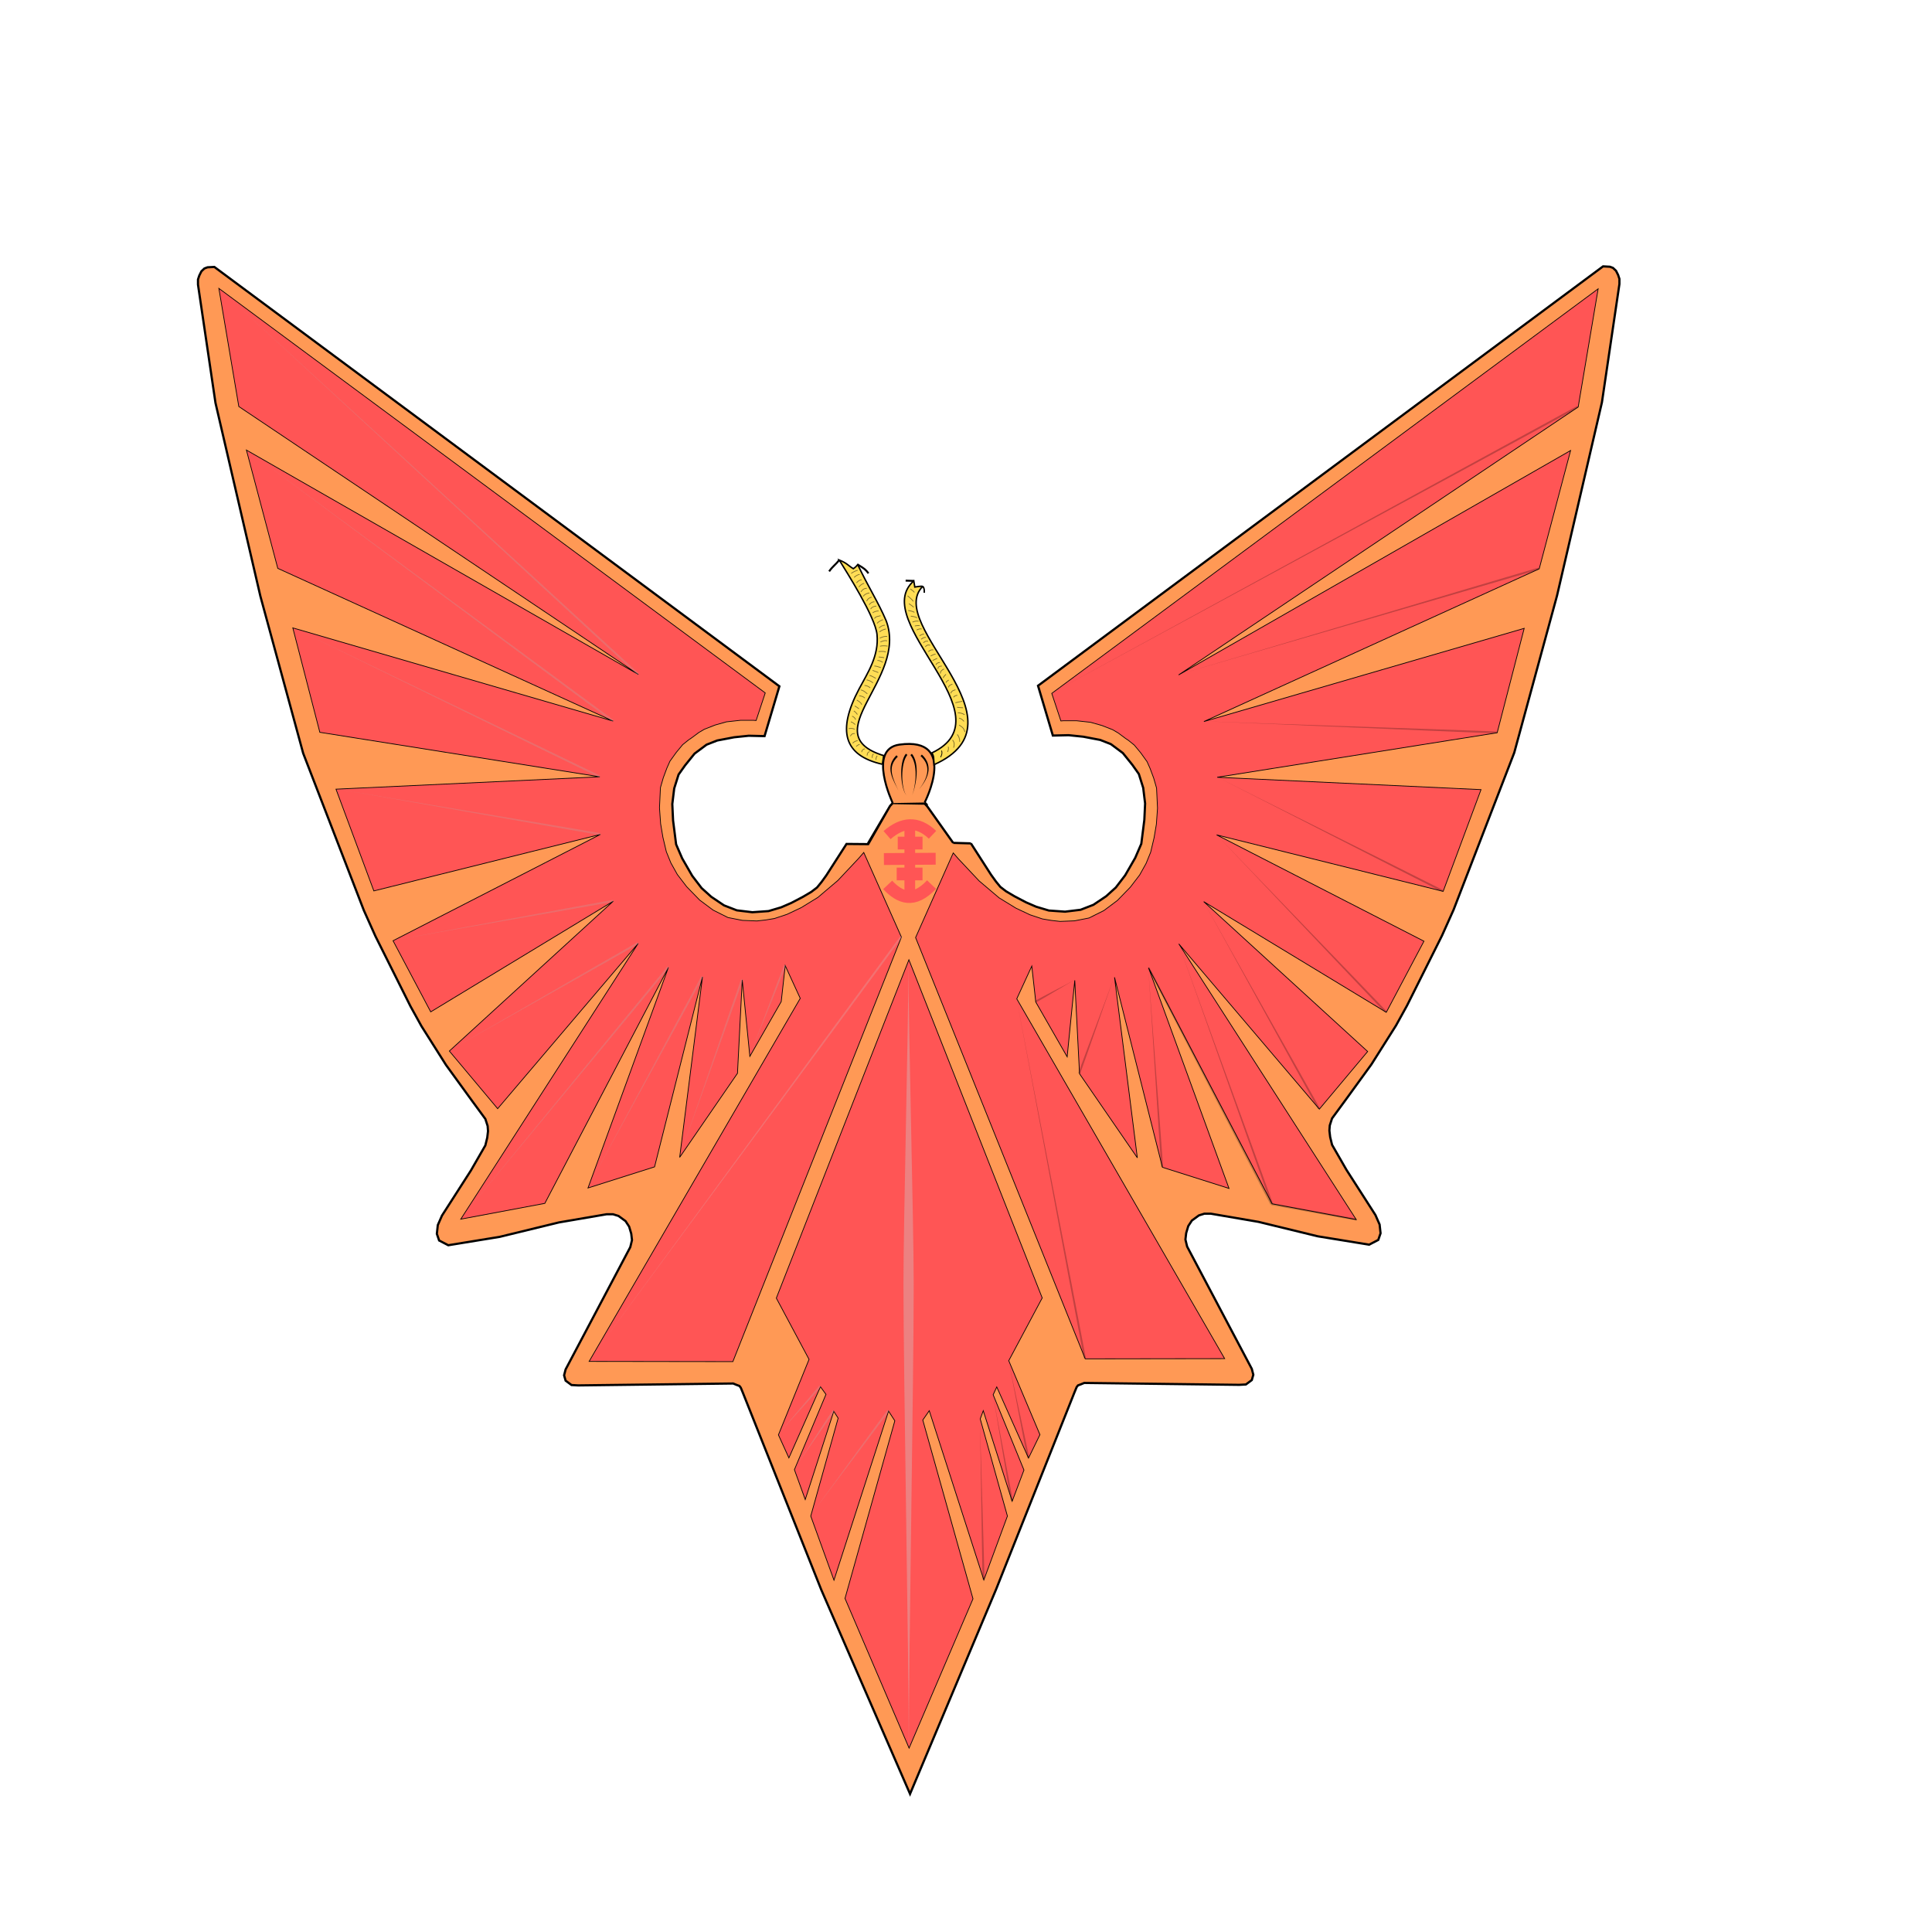 <?xml version="1.0" encoding="UTF-8" standalone="no"?>
<svg
   xmlns:dc="http://purl.org/dc/elements/1.1/"
   xmlns:cc="http://creativecommons.org/ns#"
   xmlns:rdf="http://www.w3.org/1999/02/22-rdf-syntax-ns#"
   xmlns:svg="http://www.w3.org/2000/svg"
   xmlns="http://www.w3.org/2000/svg"
   xmlns:xlink="http://www.w3.org/1999/xlink"
   xmlns:sodipodi="http://sodipodi.sourceforge.net/DTD/sodipodi-0.dtd"
   xmlns:inkscape="http://www.inkscape.org/namespaces/inkscape"
   cursor="default"
   viewBox="0 0 256 256"
   version="1.1"
   id="svg6319"
   sodipodi:docname="angel_amulet.svg"
   inkscape:version="0.92.4 (5da689c313, 2019-01-14)">
  <sodipodi:namedview
     pagecolor="#ffffff"
     bordercolor="#666666"
     borderopacity="1"
     objecttolerance="10"
     gridtolerance="10"
     guidetolerance="10"
     inkscape:pageopacity="0"
     inkscape:pageshadow="2"
     inkscape:window-width="1140"
     inkscape:window-height="624"
     id="namedview6321"
     showgrid="false"
     inkscape:zoom="2.6074563"
     inkscape:cx="92.522166"
     inkscape:cy="135.88002"
     inkscape:window-x="0"
     inkscape:window-y="0"
     inkscape:window-maximized="0"
     inkscape:current-layer="svg6319" />
  <defs
     id="defs6193">
    <linearGradient
       id="linearGradient5926">
      <stop
         offset="0"
         stop-color="#ffb380"
         id="stop6137" />
      <stop
         offset="1"
         stop-color="#f95"
         id="stop6139" />
    </linearGradient>
    <linearGradient
       id="linearGradient5918">
      <stop
         offset="0"
         stop-color="#ffb380"
         id="stop6142" />
      <stop
         offset="1"
         stop-color="#f95"
         id="stop6144" />
    </linearGradient>
    <linearGradient
       id="linearGradient5910">
      <stop
         offset="0"
         stop-color="#f95"
         id="stop6147" />
      <stop
         offset="1"
         stop-color="#ffb380"
         id="stop6149" />
    </linearGradient>
    <linearGradient
       id="linearGradient5902">
      <stop
         offset="0"
         stop-color="#f95"
         id="stop6152" />
      <stop
         offset="1"
         stop-color="#ffb380"
         id="stop6154" />
    </linearGradient>
    <linearGradient
       id="linearGradient5894">
      <stop
         offset="0"
         stop-color="#ffb380"
         id="stop6157" />
      <stop
         offset="1"
         stop-color="#fca"
         id="stop6159" />
    </linearGradient>
    <linearGradient
       id="innoGrad1">
      <stop
         offset="0"
         stop-color="#fca"
         id="stop6162" />
      <stop
         offset="1"
         stop-color="#ffe6d5"
         id="stop6164" />
    </linearGradient>
    <linearGradient
       id="linearGradient5774">
      <stop
         offset="0"
         stop-opacity="0"
         id="stop6167" />
      <stop
         offset=".189"
         id="stop6169" />
      <stop
         offset=".806"
         id="stop6171" />
      <stop
         offset="1"
         stop-opacity="0"
         id="stop6173" />
    </linearGradient>
    <linearGradient
       id="linearGradient5776"
       x1="60.851"
       x2="95.254"
       y1="23.977"
       y2="11.992"
       gradientTransform="translate(0 -6.903)"
       gradientUnits="userSpaceOnUse"
       xlink:href="#linearGradient5774" />
    <linearGradient
       id="linearGradient5776-3"
       x1="60.851"
       x2="95.254"
       y1="23.977"
       y2="11.992"
       gradientTransform="translate(106.597 -6.834)"
       gradientUnits="userSpaceOnUse"
       xlink:href="#linearGradient5774" />
    <linearGradient
       id="linearGradient5816"
       x1="120.807"
       x2="121.766"
       y1="66.543"
       y2="58.394"
       gradientUnits="userSpaceOnUse"
       xlink:href="#innoGrad1" />
    <linearGradient
       id="linearGradient5824"
       x1="107.768"
       x2="109.877"
       y1="62.996"
       y2="55.23"
       gradientUnits="userSpaceOnUse"
       xlink:href="#innoGrad1" />
    <linearGradient
       id="linearGradient5832"
       x1="96.358"
       x2="96.358"
       y1="55.997"
       y2="44.299"
       gradientUnits="userSpaceOnUse"
       xlink:href="#innoGrad1" />
    <linearGradient
       id="linearGradient5840"
       x1="86.291"
       x2="87.825"
       y1="44.395"
       y2="33.753"
       gradientUnits="userSpaceOnUse"
       xlink:href="#innoGrad1" />
    <linearGradient
       id="linearGradient5848"
       x1="78.717"
       x2="82.935"
       y1="32.41"
       y2="19.179"
       gradientUnits="userSpaceOnUse"
       xlink:href="#innoGrad1" />
    <linearGradient
       id="linearGradient5856"
       x1="142.86"
       x2="141.613"
       y1="66.447"
       y2="58.969"
       gradientUnits="userSpaceOnUse"
       xlink:href="#innoGrad1" />
    <linearGradient
       id="linearGradient5864"
       x1="155.036"
       x2="154.653"
       y1="62.612"
       y2="55.421"
       gradientUnits="userSpaceOnUse"
       xlink:href="#innoGrad1" />
    <linearGradient
       id="linearGradient5872"
       x1="167.884"
       x2="165.87"
       y1="54.942"
       y2="45.45"
       gradientUnits="userSpaceOnUse"
       xlink:href="#innoGrad1" />
    <linearGradient
       id="linearGradient5880"
       x1="176.417"
       x2="173.445"
       y1="45.642"
       y2="36.341"
       gradientUnits="userSpaceOnUse"
       xlink:href="#innoGrad1" />
    <linearGradient
       id="linearGradient5888"
       x1="185.142"
       x2="181.307"
       y1="31.068"
       y2="20.713"
       gradientUnits="userSpaceOnUse"
       xlink:href="#innoGrad1" />
    <linearGradient
       id="linearGradient5896"
       x1="163.254"
       x2="111.729"
       y1="208.271"
       y2="133.966"
       gradientUnits="userSpaceOnUse"
       xlink:href="#linearGradient5894" />
    <linearGradient
       id="linearGradient5904"
       x1="87.633"
       x2="75.361"
       y1="216.69"
       y2="200.966"
       gradientUnits="userSpaceOnUse"
       xlink:href="#linearGradient5902" />
    <linearGradient
       id="linearGradient5912"
       x1="207.29"
       x2="195.593"
       y1="144.397"
       y2="116.017"
       gradientUnits="userSpaceOnUse"
       xlink:href="#linearGradient5910" />
    <linearGradient
       id="linearGradient5920"
       x1="55.993"
       x2="65.581"
       y1="125.988"
       y2="130.974"
       gradientUnits="userSpaceOnUse"
       xlink:href="#linearGradient5918" />
    <linearGradient
       id="linearGradient5928"
       x1="125.41"
       x2="133.08"
       y1="74.214"
       y2="86.87"
       gradientUnits="userSpaceOnUse"
       xlink:href="#linearGradient5926" />
    <inkscape:path-effect
       effect="powerstroke"
       id="path-effect5899"
       is_visible="true"
       offset_points="0,0.132"
       sort_points="true"
       interpolator_type="CubicBezierJohan"
       interpolator_beta="0.2"
       start_linecap_type="zerowidth"
       linejoin_type="extrp_arc"
       miter_limit="4"
       end_linecap_type="zerowidth" />
    <inkscape:path-effect
       effect="powerstroke"
       id="path-effect5891"
       is_visible="true"
       offset_points="0,0.132"
       sort_points="true"
       interpolator_type="CubicBezierJohan"
       interpolator_beta="0.2"
       start_linecap_type="zerowidth"
       linejoin_type="extrp_arc"
       miter_limit="4"
       end_linecap_type="zerowidth" />
    <inkscape:path-effect
       effect="powerstroke"
       id="path-effect5879"
       is_visible="true"
       offset_points="0,0.132"
       sort_points="true"
       interpolator_type="CubicBezierJohan"
       interpolator_beta="0.2"
       start_linecap_type="zerowidth"
       linejoin_type="extrp_arc"
       miter_limit="4"
       end_linecap_type="zerowidth" />
    <inkscape:path-effect
       effect="powerstroke"
       id="path-effect5875"
       is_visible="true"
       offset_points="0,0.132"
       sort_points="true"
       interpolator_type="CubicBezierJohan"
       interpolator_beta="0.2"
       start_linecap_type="zerowidth"
       linejoin_type="extrp_arc"
       miter_limit="4"
       end_linecap_type="zerowidth" />
    <inkscape:path-effect
       effect="powerstroke"
       id="path-effect5871"
       is_visible="true"
       offset_points="0,0.132"
       sort_points="true"
       interpolator_type="CubicBezierJohan"
       interpolator_beta="0.2"
       start_linecap_type="zerowidth"
       linejoin_type="extrp_arc"
       miter_limit="4"
       end_linecap_type="zerowidth" />
    <inkscape:path-effect
       effect="powerstroke"
       id="path-effect5867"
       is_visible="true"
       offset_points="0,0.132"
       sort_points="true"
       interpolator_type="CubicBezierJohan"
       interpolator_beta="0.2"
       start_linecap_type="zerowidth"
       linejoin_type="extrp_arc"
       miter_limit="4"
       end_linecap_type="zerowidth" />
    <inkscape:path-effect
       effect="powerstroke"
       id="path-effect5863"
       is_visible="true"
       offset_points="0,0.132"
       sort_points="true"
       interpolator_type="CubicBezierJohan"
       interpolator_beta="0.2"
       start_linecap_type="zerowidth"
       linejoin_type="extrp_arc"
       miter_limit="4"
       end_linecap_type="zerowidth" />
    <inkscape:path-effect
       effect="powerstroke"
       id="path-effect5859"
       is_visible="true"
       offset_points="0,0.132"
       sort_points="true"
       interpolator_type="CubicBezierJohan"
       interpolator_beta="0.2"
       start_linecap_type="zerowidth"
       linejoin_type="extrp_arc"
       miter_limit="4"
       end_linecap_type="zerowidth" />
    <inkscape:path-effect
       effect="powerstroke"
       id="path-effect5855"
       is_visible="true"
       offset_points="0,0.132"
       sort_points="true"
       interpolator_type="CubicBezierJohan"
       interpolator_beta="0.2"
       start_linecap_type="zerowidth"
       linejoin_type="extrp_arc"
       miter_limit="4"
       end_linecap_type="zerowidth" />
    <inkscape:path-effect
       effect="powerstroke"
       id="path-effect5851"
       is_visible="true"
       offset_points="0,0.132"
       sort_points="true"
       interpolator_type="CubicBezierJohan"
       interpolator_beta="0.2"
       start_linecap_type="zerowidth"
       linejoin_type="extrp_arc"
       miter_limit="4"
       end_linecap_type="zerowidth" />
    <inkscape:path-effect
       effect="powerstroke"
       id="path-effect5847"
       is_visible="true"
       offset_points="0,0.132"
       sort_points="true"
       interpolator_type="CubicBezierJohan"
       interpolator_beta="0.2"
       start_linecap_type="zerowidth"
       linejoin_type="extrp_arc"
       miter_limit="4"
       end_linecap_type="zerowidth" />
    <inkscape:path-effect
       effect="powerstroke"
       id="path-effect5843"
       is_visible="true"
       offset_points="0,0.132"
       sort_points="true"
       interpolator_type="CubicBezierJohan"
       interpolator_beta="0.2"
       start_linecap_type="zerowidth"
       linejoin_type="extrp_arc"
       miter_limit="4"
       end_linecap_type="zerowidth" />
    <inkscape:path-effect
       effect="powerstroke"
       id="path-effect5839"
       is_visible="true"
       offset_points="0,0.132"
       sort_points="true"
       interpolator_type="CubicBezierJohan"
       interpolator_beta="0.2"
       start_linecap_type="zerowidth"
       linejoin_type="extrp_arc"
       miter_limit="4"
       end_linecap_type="zerowidth" />
    <inkscape:path-effect
       effect="powerstroke"
       id="path-effect5835"
       is_visible="true"
       offset_points="0,0.132"
       sort_points="true"
       interpolator_type="CubicBezierJohan"
       interpolator_beta="0.2"
       start_linecap_type="zerowidth"
       linejoin_type="extrp_arc"
       miter_limit="4"
       end_linecap_type="zerowidth" />
    <inkscape:path-effect
       effect="powerstroke"
       id="path-effect5831"
       is_visible="true"
       offset_points="0,0.132"
       sort_points="true"
       interpolator_type="CubicBezierJohan"
       interpolator_beta="0.2"
       start_linecap_type="zerowidth"
       linejoin_type="extrp_arc"
       miter_limit="4"
       end_linecap_type="zerowidth" />
    <inkscape:path-effect
       effect="powerstroke"
       id="path-effect5827"
       is_visible="true"
       offset_points="0,0.132"
       sort_points="true"
       interpolator_type="CubicBezierJohan"
       interpolator_beta="0.2"
       start_linecap_type="zerowidth"
       linejoin_type="extrp_arc"
       miter_limit="4"
       end_linecap_type="zerowidth" />
    <inkscape:path-effect
       effect="powerstroke"
       id="path-effect5823"
       is_visible="true"
       offset_points="0,0.132"
       sort_points="true"
       interpolator_type="CubicBezierJohan"
       interpolator_beta="0.2"
       start_linecap_type="zerowidth"
       linejoin_type="extrp_arc"
       miter_limit="4"
       end_linecap_type="zerowidth" />
    <inkscape:path-effect
       effect="powerstroke"
       id="path-effect5819"
       is_visible="true"
       offset_points="0,0.132"
       sort_points="true"
       interpolator_type="CubicBezierJohan"
       interpolator_beta="0.2"
       start_linecap_type="zerowidth"
       linejoin_type="extrp_arc"
       miter_limit="4"
       end_linecap_type="zerowidth" />
    <inkscape:path-effect
       effect="powerstroke"
       id="path-effect5815"
       is_visible="true"
       offset_points="0,0.132"
       sort_points="true"
       interpolator_type="CubicBezierJohan"
       interpolator_beta="0.2"
       start_linecap_type="zerowidth"
       linejoin_type="extrp_arc"
       miter_limit="4"
       end_linecap_type="zerowidth" />
    <inkscape:path-effect
       effect="powerstroke"
       id="path-effect5811"
       is_visible="true"
       offset_points="0,0.132"
       sort_points="true"
       interpolator_type="CubicBezierJohan"
       interpolator_beta="0.2"
       start_linecap_type="zerowidth"
       linejoin_type="extrp_arc"
       miter_limit="4"
       end_linecap_type="zerowidth" />
    <inkscape:path-effect
       effect="powerstroke"
       id="path-effect5807"
       is_visible="true"
       offset_points="0,0.132"
       sort_points="true"
       interpolator_type="CubicBezierJohan"
       interpolator_beta="0.2"
       start_linecap_type="zerowidth"
       linejoin_type="extrp_arc"
       miter_limit="4"
       end_linecap_type="zerowidth" />
    <inkscape:path-effect
       effect="powerstroke"
       id="path-effect5803"
       is_visible="true"
       offset_points="0,0.132"
       sort_points="true"
       interpolator_type="CubicBezierJohan"
       interpolator_beta="0.2"
       start_linecap_type="zerowidth"
       linejoin_type="extrp_arc"
       miter_limit="4"
       end_linecap_type="zerowidth" />
    <inkscape:path-effect
       effect="powerstroke"
       id="path-effect5799"
       is_visible="true"
       offset_points="0,0.132"
       sort_points="true"
       interpolator_type="CubicBezierJohan"
       interpolator_beta="0.2"
       start_linecap_type="zerowidth"
       linejoin_type="extrp_arc"
       miter_limit="4"
       end_linecap_type="zerowidth" />
    <inkscape:path-effect
       effect="powerstroke"
       id="path-effect5795"
       is_visible="true"
       offset_points="0,0.132"
       sort_points="true"
       interpolator_type="CubicBezierJohan"
       interpolator_beta="0.2"
       start_linecap_type="zerowidth"
       linejoin_type="extrp_arc"
       miter_limit="4"
       end_linecap_type="zerowidth" />
    <inkscape:path-effect
       effect="powerstroke"
       id="path-effect5791"
       is_visible="true"
       offset_points="0,0.132"
       sort_points="true"
       interpolator_type="CubicBezierJohan"
       interpolator_beta="0.2"
       start_linecap_type="zerowidth"
       linejoin_type="extrp_arc"
       miter_limit="4"
       end_linecap_type="zerowidth" />
    <inkscape:path-effect
       effect="powerstroke"
       id="path-effect5787"
       is_visible="true"
       offset_points="0,0.132"
       sort_points="true"
       interpolator_type="CubicBezierJohan"
       interpolator_beta="0.2"
       start_linecap_type="zerowidth"
       linejoin_type="extrp_arc"
       miter_limit="4"
       end_linecap_type="zerowidth" />
    <inkscape:path-effect
       effect="powerstroke"
       id="path-effect5783"
       is_visible="true"
       offset_points="0,0.132"
       sort_points="true"
       interpolator_type="CubicBezierJohan"
       interpolator_beta="0.2"
       start_linecap_type="zerowidth"
       linejoin_type="extrp_arc"
       miter_limit="4"
       end_linecap_type="zerowidth" />
    <inkscape:path-effect
       effect="powerstroke"
       id="path-effect5779"
       is_visible="true"
       offset_points="0,0.132"
       sort_points="true"
       interpolator_type="CubicBezierJohan"
       interpolator_beta="0.2"
       start_linecap_type="zerowidth"
       linejoin_type="extrp_arc"
       miter_limit="4"
       end_linecap_type="zerowidth" />
    <inkscape:path-effect
       effect="powerstroke"
       id="path-effect5775"
       is_visible="true"
       offset_points="0,0.132"
       sort_points="true"
       interpolator_type="CubicBezierJohan"
       interpolator_beta="0.2"
       start_linecap_type="zerowidth"
       linejoin_type="extrp_arc"
       miter_limit="4"
       end_linecap_type="zerowidth" />
    <inkscape:path-effect
       effect="powerstroke"
       id="path-effect5771"
       is_visible="true"
       offset_points="0,0.132"
       sort_points="true"
       interpolator_type="CubicBezierJohan"
       interpolator_beta="0.2"
       start_linecap_type="zerowidth"
       linejoin_type="extrp_arc"
       miter_limit="4"
       end_linecap_type="zerowidth" />
    <inkscape:path-effect
       effect="powerstroke"
       id="path-effect5767"
       is_visible="true"
       offset_points="0,0.132"
       sort_points="true"
       interpolator_type="CubicBezierJohan"
       interpolator_beta="0.2"
       start_linecap_type="zerowidth"
       linejoin_type="extrp_arc"
       miter_limit="4"
       end_linecap_type="zerowidth" />
    <inkscape:path-effect
       effect="powerstroke"
       id="path-effect5763"
       is_visible="true"
       offset_points="0,0.132"
       sort_points="true"
       interpolator_type="CubicBezierJohan"
       interpolator_beta="0.2"
       start_linecap_type="zerowidth"
       linejoin_type="extrp_arc"
       miter_limit="4"
       end_linecap_type="zerowidth" />
    <inkscape:path-effect
       effect="powerstroke"
       id="path-effect5747"
       is_visible="true"
       offset_points="0.409,0.694"
       sort_points="true"
       interpolator_type="CubicBezierJohan"
       interpolator_beta="0.2"
       start_linecap_type="zerowidth"
       linejoin_type="extrp_arc"
       miter_limit="4"
       end_linecap_type="zerowidth" />
  </defs>
  <path
     style="fill:#ff9955;fill-opacity:1;stroke:#000000;stroke-width:0.293;stroke-linecap:butt;stroke-linejoin:miter;stroke-miterlimit:4;stroke-dasharray:none;stroke-opacity:1"
     d="m 126.299,111.685 -3.422,-4.822 -0.353,-0.378 -4.234,-0.076 -0.353,0.378 -2.898,5.065 -2.873,-0.025 -2.671,4.158 -0.655,0.907 -0.58,0.706 -0.756,0.58 -1.109,0.655 -1.537,0.806 -1.336,0.58 -1.688,0.504 -2.142,0.151 -2.066,-0.252 -1.688,-0.655 -1.688,-1.134 -1.285,-1.159 -1.235,-1.613 -1.336,-2.318 -0.806,-1.865 -0.403,-3.175 -0.101,-2.167 0.252,-2.066 0.58,-1.84 0.857,-1.21 1.26,-1.562 1.588,-1.184 1.411,-0.554 2.243,-0.428 1.94,-0.202 2.092,0.05 1.966,-6.603 -74.872,-55.568 -0.907,0.05 -0.403,0.151 -0.403,0.378 -0.277,0.554 -0.176,0.529 v 0.68 l 2.318,15.675 5.947,25.604 5.67,20.816 8.039,20.816 1.537,3.427 4.637,9.274 1.462,2.646 3.251,5.141 3.478,4.788 1.739,2.369 0.302,0.932 0.05,0.68 -0.101,0.857 -0.252,1.033 -1.915,3.327 -3.831,5.973 -0.554,1.26 -0.126,1.159 0.302,0.882 1.21,0.63 6.804,-1.109 7.863,-1.915 6.325,-1.084 h 0.832 l 0.731,0.227 0.932,0.68 0.479,0.731 0.277,0.932 0.101,0.857 -0.227,0.932 -8.568,16.204 -0.202,0.781 0.202,0.706 0.781,0.58 0.882,0.05 20.539,-0.252 0.428,0.176 0.403,0.151 0.176,0.227 0.302,0.731 10.358,26.032 11.769,27.066 11.416,-27.141 10.358,-26.032 0.302,-0.731 0.176,-0.227 0.403,-0.151 0.428,-0.176 20.539,0.252 0.882,-0.05 0.781,-0.58 0.202,-0.706 -0.202,-0.781 -8.568,-16.204 -0.227,-0.932 0.101,-0.857 0.277,-0.932 0.479,-0.731 0.932,-0.68 0.731,-0.227 h 0.832 l 6.325,1.084 7.863,1.915 6.804,1.109 1.21,-0.63 0.302,-0.882 -0.126,-1.159 -0.554,-1.26 -3.831,-5.973 -1.915,-3.327 -0.252,-1.033 -0.101,-0.857 0.05,-0.68 0.302,-0.932 1.739,-2.369 3.478,-4.788 3.251,-5.141 1.462,-2.646 4.637,-9.274 1.537,-3.427 8.039,-20.816 5.67,-20.816 5.947,-25.604 2.318,-15.675 v -0.68 l -0.176,-0.529 -0.277,-0.554 -0.403,-0.378 -0.403,-0.151 -0.907,-0.05 -74.872,55.568 1.966,6.603 2.092,-0.05 1.94,0.202 2.243,0.428 1.411,0.554 1.588,1.184 1.26,1.562 0.857,1.21 0.58,1.84 0.252,2.066 -0.101,2.167 -0.403,3.175 -0.806,1.865 -1.336,2.318 -1.235,1.613 -1.285,1.159 -1.688,1.134 -1.688,0.655 -2.066,0.252 -2.142,-0.151 -1.688,-0.504 -1.336,-0.58 -1.537,-0.806 -1.109,-0.655 -0.756,-0.58 -0.58,-0.706 -0.655,-0.907 -2.671,-4.158 m 0,0 -2.349,-0.067 m -3.422,-4.973 -0.353,-0.378 -4.234,0.076 -0.353,0.378 -2.923,4.965"
     id="path888-8"
     inkscape:connector-curvature="0"
     sodipodi:nodetypes="cccccccccccccccccccccccccccccccccccccccccccccccccccccccccccccccccccccccccccccccccccccccccccccccccccccccccccccccccccccccccccccccccccccccccccccccccccccccccccccccccccccccc" />
  <path
     style="fill:#ff5555;fill-opacity:1;stroke:#000000;stroke-width:0.098;stroke-linecap:butt;stroke-linejoin:miter;stroke-miterlimit:4;stroke-dasharray:none;stroke-opacity:0.985"
     d="m 121.321,124.232 4.99,-11.214 0.655,0.756 2.772,2.949 2.646,2.243 2.218,1.361 1.865,0.882 1.663,0.554 1.21,0.202 1.134,0.126 1.915,-0.076 1.915,-0.378 1.966,-0.983 1.789,-1.336 1.714,-1.764 1.235,-1.613 0.857,-1.537 0.605,-1.487 0.454,-1.915 0.302,-1.789 0.151,-2.117 -0.126,-2.671 -0.378,-1.31 -0.479,-1.285 -0.403,-0.907 -0.832,-1.159 -0.857,-1.033 -0.781,-0.63 -0.378,-0.252 -0.983,-0.731 -0.731,-0.428 -1.411,-0.554 -1.512,-0.428 -1.84,-0.202 h -1.764 l -0.328,0.025 -1.21,-3.654 72.399,-53.606 -2.643,15.654 -52.947,35.508 51.939,-29.737 -4.158,15.675 -44.429,20.236 42.438,-12.348 -3.579,13.835 -37.096,5.897 34.954,1.638 -5.015,13.482 -30.014,-7.485 27.469,14.087 -4.99,9.425 -24.193,-14.667 21.723,19.858 -6.401,7.636 -18.623,-21.9 23.512,36.541 -11.139,-2.092 -16.381,-31.274 10.66,29.233 -8.82,-2.797 -6.351,-25.176 3.024,23.916 -7.661,-11.139 -0.63,-12.374 -1.008,10.131 -4.158,-7.258 -0.529,-4.763 -1.991,4.335 27.548,47.68 -18.477,0.027 z"
     id="path860"
     inkscape:connector-curvature="0"
     sodipodi:nodetypes="ccccccccccccccccccccccccccccccccccccccccccccccccccccccccccccccccccccccc" />
  <path
     style="fill:#ff5555;fill-opacity:1;stroke:#000000;stroke-width:0.098;stroke-linecap:butt;stroke-linejoin:miter;stroke-miterlimit:4;stroke-dasharray:none;stroke-opacity:0.985"
     d="m 119.442,124.172 -4.99,-11.214 -0.655,0.756 -2.772,2.949 -2.646,2.243 -2.218,1.361 -1.865,0.882 -1.663,0.554 -1.21,0.202 -1.134,0.126 -1.915,-0.076 -1.915,-0.378 -1.966,-0.983 -1.789,-1.336 -1.714,-1.764 -1.235,-1.613 -0.857,-1.537 -0.605,-1.487 -0.454,-1.915 -0.302,-1.789 -0.151,-2.117 0.126,-2.671 0.378,-1.31 0.479,-1.285 0.403,-0.907 0.832,-1.159 0.857,-1.033 0.781,-0.63 0.378,-0.252 0.983,-0.731 0.731,-0.428 1.411,-0.554 1.512,-0.428 1.84,-0.202 h 1.764 l 0.328,0.025 1.21,-3.654 -72.399,-53.606 2.643,15.654 52.947,35.508 -51.939,-29.737 4.158,15.675 44.429,20.236 -42.438,-12.348 3.579,13.835 37.096,5.897 -34.954,1.638 5.015,13.482 30.014,-7.485 -27.469,14.087 4.99,9.425 24.193,-14.667 -21.723,19.858 6.401,7.636 18.623,-21.9 -23.512,36.541 11.139,-2.092 16.381,-31.274 -10.66,29.233 8.82,-2.797 6.351,-25.176 -3.024,23.916 7.661,-11.139 0.63,-12.374 1.008,10.131 4.158,-7.258 0.529,-4.763 1.991,4.335 -27.976,48.108 19.047,0.027 z"
     id="path860-9"
     inkscape:connector-curvature="0"
     sodipodi:nodetypes="ccccccccccccccccccccccccccccccccccccccccccccccccccccccccccccccccccccccc" />
  <path
     style="fill:#ff5555;fill-opacity:1;stroke:#000000;stroke-width:0.098;stroke-linecap:butt;stroke-linejoin:miter;stroke-miterlimit:4;stroke-dasharray:none;stroke-opacity:0.985"
     d="m 102.867,172.008 4.335,8.115 -4.057,10.005 1.386,3.049 4.183,-9.425 0.731,1.008 -4.183,9.98 1.436,3.957 3.78,-11.693 0.58,0.907 -3.629,12.978 3.075,8.493 7.233,-22.404 0.832,1.285 -6.603,23.538 8.493,19.833 8.467,-19.783 -6.653,-23.689 0.857,-1.235 7.233,22.429 3.125,-8.467 -3.604,-12.878 0.403,-1.084 3.831,11.996 1.562,-4.133 -4.083,-9.98 0.479,-1.033 4.209,9.425 1.512,-3.1 -4.133,-9.803 4.435,-8.316 -17.666,-44.807 z"
     id="path858"
     inkscape:connector-curvature="0" />
  <path
     style="fill:#ff9955;fill-opacity:1;stroke:#000000;stroke-width:0.258px;stroke-linecap:butt;stroke-linejoin:miter;stroke-opacity:1"
     d="m 118.29,106.41 c 0,0 -3.411,-7.158 0.897,-7.745 7.841,-1.069 3.336,7.67 3.336,7.67"
     id="path5257"
     inkscape:connector-curvature="0"
     sodipodi:nodetypes="csc" />
  <path
     style="fill:none;stroke:#000000;stroke-width:0.258px;stroke-linecap:butt;stroke-linejoin:miter;stroke-opacity:1"
     d="m 123.464,99.77 v 0"
     id="path5289"
     inkscape:connector-curvature="0" />
  <path
     style="fill:#ffdd55;fill-opacity:1;stroke:#000000;stroke-width:0.195;stroke-linecap:butt;stroke-linejoin:miter;stroke-miterlimit:4;stroke-dasharray:none;stroke-opacity:1"
     d="m 122.262,77.703 c -5.088,5.126 14.378,17.846 1.508,23.619 -0.002,-0.107 -9.5e-4,-0.222 -0.017,-0.327 -0.063,-0.433 0.029,-0.807 -0.289,-1.226 10.403,-4.905 -8.485,-17.472 -2.383,-22.797 0.037,0.224 0.136,0.811 0.136,0.811 0,0 0.894,-0.159 1.044,-0.08 l 0.066,0.06 c 0.18,0.262 0.142,0.529 0.142,0.783"
     id="path5299"
     inkscape:connector-curvature="0"
     sodipodi:nodetypes="ccscccccc" />
  <path
     style="fill:none;stroke:#000000;stroke-width:0.258px;stroke-linecap:butt;stroke-linejoin:miter;stroke-opacity:1"
     d="m 121.081,76.972 -1.08,-0.035"
     id="path5311"
     inkscape:connector-curvature="0" />
  <path
     style="fill:none;stroke:#000000;stroke-width:0.098;stroke-linecap:butt;stroke-linejoin:miter;stroke-miterlimit:4;stroke-dasharray:none;stroke-opacity:1"
     d="m 124.764,99.46 c 0.128,0.364 -0.011,0.646 -0.129,0.871"
     id="path5313"
     inkscape:connector-curvature="0" />
  <path
     style="opacity:0.507;fill:none;stroke:#000000;stroke-width:0.098;stroke-linecap:butt;stroke-linejoin:miter;stroke-miterlimit:4;stroke-dasharray:none;stroke-opacity:1"
     d="m 125.635,98.944 c 0.105,0.273 -0.009,0.514 -0.081,0.694"
     id="path5315"
     inkscape:connector-curvature="0" />
  <path
     style="opacity:0.507;fill:none;stroke:#000000;stroke-width:0.098;stroke-linecap:butt;stroke-linejoin:miter;stroke-miterlimit:4;stroke-dasharray:none;stroke-opacity:1"
     d="m 126.216,98.057 c 0.282,0.317 0.247,0.659 0.145,1.016"
     id="path5317"
     inkscape:connector-curvature="0" />
  <path
     style="opacity:0.507;fill:none;stroke:#000000;stroke-width:0.098;stroke-linecap:butt;stroke-linejoin:miter;stroke-miterlimit:4;stroke-dasharray:none;stroke-opacity:1"
     d="m 126.845,97.315 c 0.231,0.324 0.323,0.557 0.323,0.984"
     id="path5319"
     inkscape:connector-curvature="0" />
  <path
     style="opacity:0.507;fill:none;stroke:#000000;stroke-width:0.098;stroke-linecap:butt;stroke-linejoin:miter;stroke-miterlimit:4;stroke-dasharray:none;stroke-opacity:1"
     d="m 127.087,96.074 c 0.466,0.29 0.633,0.424 0.774,0.919"
     id="path5321"
     inkscape:connector-curvature="0" />
  <path
     style="opacity:0.507;fill:none;stroke:#000000;stroke-width:0.098;stroke-linecap:butt;stroke-linejoin:miter;stroke-miterlimit:4;stroke-dasharray:none;stroke-opacity:1"
     d="m 127.071,95.154 c 0.31,0.056 0.484,0.232 0.661,0.435"
     id="path5323"
     inkscape:connector-curvature="0" />
  <path
     style="opacity:0.507;fill:none;stroke:#000000;stroke-width:0.098;stroke-linecap:butt;stroke-linejoin:miter;stroke-miterlimit:4;stroke-dasharray:none;stroke-opacity:1"
     d="m 126.91,94.445 c 0.356,9.5e-4 0.653,0.105 0.903,0.258"
     id="path5325"
     inkscape:connector-curvature="0" />
  <path
     style="opacity:0.507;fill:none;stroke:#000000;stroke-width:0.098;stroke-linecap:butt;stroke-linejoin:miter;stroke-miterlimit:4;stroke-dasharray:none;stroke-opacity:1"
     d="m 126.813,93.719 c 0.255,0.045 0.549,0.053 0.79,0.065"
     id="path5329"
     inkscape:connector-curvature="0" />
  <path
     style="opacity:0.507;fill:none;stroke:#000000;stroke-width:0.098;stroke-linecap:butt;stroke-linejoin:miter;stroke-miterlimit:4;stroke-dasharray:none;stroke-opacity:1"
     d="m 126.587,93.122 c 0.302,-0.092 0.605,-0.134 0.919,-0.194"
     id="path5331"
     inkscape:connector-curvature="0" />
  <path
     style="opacity:0.507;fill:none;stroke:#000000;stroke-width:0.098;stroke-linecap:butt;stroke-linejoin:miter;stroke-miterlimit:4;stroke-dasharray:none;stroke-opacity:1"
     d="m 126.345,92.396 c 0.125,-0.204 0.282,-0.212 0.5,-0.274"
     id="path5333"
     inkscape:connector-curvature="0" />
  <path
     style="opacity:0.507;fill:none;stroke:#000000;stroke-width:0.098;stroke-linecap:butt;stroke-linejoin:miter;stroke-miterlimit:4;stroke-dasharray:none;stroke-opacity:1"
     d="m 125.974,91.88 c 0.139,-0.356 0.322,-0.377 0.629,-0.484"
     id="path5335"
     inkscape:connector-curvature="0" />
  <path
     style="opacity:0.507;fill:none;stroke:#000000;stroke-width:0.098;stroke-linecap:butt;stroke-linejoin:miter;stroke-miterlimit:4;stroke-dasharray:none;stroke-opacity:1"
     d="m 125.668,91.09 c 0.091,-0.305 0.272,-0.331 0.532,-0.435"
     id="path5337"
     inkscape:connector-curvature="0" />
  <path
     style="opacity:0.507;fill:none;stroke:#000000;stroke-width:0.098;stroke-linecap:butt;stroke-linejoin:miter;stroke-miterlimit:4;stroke-dasharray:none;stroke-opacity:1"
     d="m 125.345,90.461 c 0.049,-0.181 0.223,-0.256 0.371,-0.355"
     id="path5339"
     inkscape:connector-curvature="0" />
  <path
     style="opacity:0.507;fill:none;stroke:#000000;stroke-width:0.098;stroke-linecap:butt;stroke-linejoin:miter;stroke-miterlimit:4;stroke-dasharray:none;stroke-opacity:1"
     d="m 124.974,89.832 c 0.083,-0.232 0.247,-0.342 0.371,-0.484"
     id="path5341"
     inkscape:connector-curvature="0" />
  <path
     style="opacity:0.507;fill:none;stroke:#000000;stroke-width:0.098;stroke-linecap:butt;stroke-linejoin:miter;stroke-miterlimit:4;stroke-dasharray:none;stroke-opacity:1"
     d="m 124.587,89.251 c 0.045,-0.36 0.225,-0.468 0.5,-0.613"
     id="path5343"
     inkscape:connector-curvature="0" />
  <path
     style="opacity:0.507;fill:none;stroke:#000000;stroke-width:0.098;stroke-linecap:butt;stroke-linejoin:miter;stroke-miterlimit:4;stroke-dasharray:none;stroke-opacity:1"
     d="m 124.006,88.09 c 0.156,-0.278 0.284,-0.243 0.532,-0.323"
     id="path5345"
     inkscape:connector-curvature="0" />
  <path
     style="opacity:0.507;fill:none;stroke:#000000;stroke-width:0.098;stroke-linecap:butt;stroke-linejoin:miter;stroke-miterlimit:4;stroke-dasharray:none;stroke-opacity:1"
     d="m 124.265,88.622 c 0.083,-0.334 0.208,-0.325 0.532,-0.371"
     id="path5347"
     inkscape:connector-curvature="0" />
  <path
     style="opacity:0.507;fill:none;stroke:#000000;stroke-width:0.098;stroke-linecap:butt;stroke-linejoin:miter;stroke-miterlimit:4;stroke-dasharray:none;stroke-opacity:1"
     d="m 124.184,87.235 c -0.256,0.102 -0.397,0.188 -0.613,0.29"
     id="path5349"
     inkscape:connector-curvature="0" />
  <path
     style="opacity:0.507;fill:none;stroke:#000000;stroke-width:0.098;stroke-linecap:butt;stroke-linejoin:miter;stroke-miterlimit:4;stroke-dasharray:none;stroke-opacity:1"
     d="m 123.974,86.671 c -0.272,0.028 -0.457,0.161 -0.661,0.258"
     id="path5351"
     inkscape:connector-curvature="0" />
  <path
     style="opacity:0.507;fill:none;stroke:#000000;stroke-width:0.098;stroke-linecap:butt;stroke-linejoin:miter;stroke-miterlimit:4;stroke-dasharray:none;stroke-opacity:1"
     d="m 123.668,86.122 c -0.353,-0.064 -0.497,0.116 -0.661,0.226"
     id="path5353"
     inkscape:connector-curvature="0" />
  <path
     style="opacity:0.507;fill:none;stroke:#000000;stroke-width:0.098;stroke-linecap:butt;stroke-linejoin:miter;stroke-miterlimit:4;stroke-dasharray:none;stroke-opacity:1"
     d="m 123.248,85.493 c -0.375,-0.087 -0.443,0.033 -0.645,0.21"
     id="path5355"
     inkscape:connector-curvature="0" />
  <path
     style="opacity:0.507;fill:none;stroke:#000000;stroke-width:0.098;stroke-linecap:butt;stroke-linejoin:miter;stroke-miterlimit:4;stroke-dasharray:none;stroke-opacity:1"
     d="m 122.974,84.977 c -0.365,-0.075 -0.459,0.08 -0.629,0.194"
     id="path5357"
     inkscape:connector-curvature="0" />
  <path
     style="opacity:0.507;fill:none;stroke:#000000;stroke-width:0.098;stroke-linecap:butt;stroke-linejoin:miter;stroke-miterlimit:4;stroke-dasharray:none;stroke-opacity:1"
     d="m 122.684,84.461 c -0.309,-0.025 -0.457,0.137 -0.629,0.242"
     id="path5359"
     inkscape:connector-curvature="0" />
  <path
     style="opacity:0.507;fill:none;stroke:#000000;stroke-width:0.098;stroke-linecap:butt;stroke-linejoin:miter;stroke-miterlimit:4;stroke-dasharray:none;stroke-opacity:1"
     d="m 122.442,84.009 c -0.244,0.028 -0.42,0.124 -0.597,0.226"
     id="path5361"
     inkscape:connector-curvature="0" />
  <path
     style="opacity:0.507;fill:none;stroke:#000000;stroke-width:0.098;stroke-linecap:butt;stroke-linejoin:miter;stroke-miterlimit:4;stroke-dasharray:none;stroke-opacity:1"
     d="m 122.136,83.348 c -0.302,-0.072 -0.531,0.07 -0.677,0.129"
     id="path5363"
     inkscape:connector-curvature="0" />
  <path
     style="opacity:0.507;fill:none;stroke:#000000;stroke-width:0.098;stroke-linecap:butt;stroke-linejoin:miter;stroke-miterlimit:4;stroke-dasharray:none;stroke-opacity:1"
     d="m 121.861,82.896 c -0.219,-0.033 -0.485,0.025 -0.645,0.048"
     id="path5365"
     inkscape:connector-curvature="0" />
  <path
     style="opacity:0.507;fill:none;stroke:#000000;stroke-width:0.098;stroke-linecap:butt;stroke-linejoin:miter;stroke-miterlimit:4;stroke-dasharray:none;stroke-opacity:1"
     d="m 121.732,82.316 c -0.322,-0.07 -0.587,0.031 -0.823,0.113"
     id="path5367"
     inkscape:connector-curvature="0" />
  <path
     style="opacity:0.507;fill:none;stroke:#000000;stroke-width:0.098;stroke-linecap:butt;stroke-linejoin:miter;stroke-miterlimit:4;stroke-dasharray:none;stroke-opacity:1"
     d="m 121.523,81.864 c -0.246,-0.133 -0.536,-0.183 -0.839,-0.226"
     id="path5369"
     inkscape:connector-curvature="0" />
  <path
     style="opacity:0.507;fill:none;stroke:#000000;stroke-width:0.098;stroke-linecap:butt;stroke-linejoin:miter;stroke-miterlimit:4;stroke-dasharray:none;stroke-opacity:1"
     d="m 121.168,81.138 c -0.302,-0.156 -0.502,-0.196 -0.823,-0.242"
     id="path5371"
     inkscape:connector-curvature="0" />
  <path
     style="opacity:0.507;fill:none;stroke:#000000;stroke-width:0.098;stroke-linecap:butt;stroke-linejoin:miter;stroke-miterlimit:4;stroke-dasharray:none;stroke-opacity:1"
     d="m 121.071,80.461 c -0.212,-0.199 -0.492,-0.376 -0.629,-0.468"
     id="path5373"
     inkscape:connector-curvature="0" />
  <path
     style="opacity:0.507;fill:none;stroke:#000000;stroke-width:0.098;stroke-linecap:butt;stroke-linejoin:miter;stroke-miterlimit:4;stroke-dasharray:none;stroke-opacity:1"
     d="m 121.023,79.687 c -0.197,-0.284 -0.51,-0.509 -0.758,-0.742"
     id="path5375"
     inkscape:connector-curvature="0" />
  <path
     style="opacity:0.507;fill:none;stroke:#000000;stroke-width:0.098;stroke-linecap:butt;stroke-linejoin:miter;stroke-miterlimit:4;stroke-dasharray:none;stroke-opacity:1"
     d="m 121.168,78.493 c -0.182,-0.213 -0.332,-0.308 -0.548,-0.452"
     id="path5377"
     inkscape:connector-curvature="0" />
  <path
     style="fill:#ffdd55;fill-opacity:1;stroke:#000000;stroke-width:0.195;stroke-linecap:butt;stroke-linejoin:miter;stroke-miterlimit:4;stroke-dasharray:none;stroke-opacity:1"
     d="m 116.918,101.269 c -5.107,-1.149 -6.031,-4.431 -3.08,-9.992 1.112,-2.094 2.656,-4.364 2.37,-7.213 -0.234,-2.328 -4.025,-8.264 -5.009,-9.862 1.063,0.432 1.196,0.753 1.87,1.152 0.378,-0.266 0.353,-0.286 0.582,-0.542 1.493,3.138 2.711,4.949 3.775,7.453 2.9,7.75 -9.614,14.99 -0.331,17.86 l -0.177,1.145"
     id="path5381"
     inkscape:connector-curvature="0"
     sodipodi:nodetypes="csscccccc" />
  <path
     style="fill:none;stroke:#000000;stroke-width:0.258px;stroke-linecap:butt;stroke-linejoin:miter;stroke-opacity:1"
     d="m 113.652,74.811 c 0.952,0.568 1.055,0.676 1.426,1.163"
     id="path5389"
     inkscape:connector-curvature="0"
     sodipodi:nodetypes="cc" />
  <path
     style="fill:none;stroke:#000000;stroke-width:0.258px;stroke-linecap:butt;stroke-linejoin:miter;stroke-opacity:1"
     d="m 109.865,75.712 c 0.493,-0.704 0.874,-0.891 1.334,-1.511"
     id="path5391"
     inkscape:connector-curvature="0"
     sodipodi:nodetypes="cc" />
  <path
     style="opacity:0.493;fill:none;stroke:#000000;stroke-width:0.098;stroke-linecap:butt;stroke-linejoin:miter;stroke-miterlimit:4;stroke-dasharray:none;stroke-opacity:1"
     d="m 116.241,100.138 c -0.13,0.158 -0.177,0.321 -0.177,0.54"
     id="path5395"
     inkscape:connector-curvature="0" />
  <path
     style="opacity:0.493;fill:none;stroke:#000000;stroke-width:0.098;stroke-linecap:butt;stroke-linejoin:miter;stroke-miterlimit:4;stroke-dasharray:none;stroke-opacity:1"
     d="m 115.765,99.888 c -0.187,0.104 -0.194,0.321 -0.194,0.532"
     id="path5397"
     inkscape:connector-curvature="0" />
  <path
     style="opacity:0.493;fill:none;stroke:#000000;stroke-width:0.098;stroke-linecap:butt;stroke-linejoin:miter;stroke-miterlimit:4;stroke-dasharray:none;stroke-opacity:1"
     d="m 115.249,99.59 c -0.277,0.071 -0.328,0.246 -0.355,0.524"
     id="path5399"
     inkscape:connector-curvature="0" />
  <path
     style="opacity:0.493;fill:none;stroke:#000000;stroke-width:0.098;stroke-linecap:butt;stroke-linejoin:miter;stroke-miterlimit:4;stroke-dasharray:none;stroke-opacity:1"
     d="m 114.595,99.211 c -0.264,0.085 -0.393,0.179 -0.419,0.452"
     id="path5401"
     inkscape:connector-curvature="0" />
  <path
     style="opacity:0.493;fill:none;stroke:#000000;stroke-width:0.098;stroke-linecap:butt;stroke-linejoin:miter;stroke-miterlimit:4;stroke-dasharray:none;stroke-opacity:1"
     d="m 113.91,98.646 c -0.212,0.01 -0.439,0.251 -0.46,0.274"
     id="path5403"
     inkscape:connector-curvature="0" />
  <path
     style="opacity:0.493;fill:none;stroke:#000000;stroke-width:0.098;stroke-linecap:butt;stroke-linejoin:miter;stroke-miterlimit:4;stroke-dasharray:none;stroke-opacity:1"
     d="m 113.644,98.138 c -0.288,0.041 -0.488,0.154 -0.661,0.339"
     id="path5405"
     inkscape:connector-curvature="0" />
  <path
     style="opacity:0.493;fill:none;stroke:#000000;stroke-width:0.098;stroke-linecap:butt;stroke-linejoin:miter;stroke-miterlimit:4;stroke-dasharray:none;stroke-opacity:1"
     d="m 113.257,97.203 c -0.341,-0.029 -0.441,0.111 -0.581,0.339"
     id="path5407"
     inkscape:connector-curvature="0" />
  <path
     style="opacity:0.493;fill:none;stroke:#000000;stroke-width:0.098;stroke-linecap:butt;stroke-linejoin:miter;stroke-miterlimit:4;stroke-dasharray:none;stroke-opacity:1"
     d="m 113.249,96.63 c -0.239,-0.127 -0.527,-0.131 -0.79,-0.081"
     id="path5409"
     inkscape:connector-curvature="0" />
  <path
     style="opacity:0.493;fill:none;stroke:#000000;stroke-width:0.098;stroke-linecap:butt;stroke-linejoin:miter;stroke-miterlimit:4;stroke-dasharray:none;stroke-opacity:1"
     d="m 113.321,96.009 c -0.198,-0.153 -0.326,-0.302 -0.581,-0.363"
     id="path5411"
     inkscape:connector-curvature="0" />
  <path
     style="opacity:0.493;fill:none;stroke:#000000;stroke-width:0.098;stroke-linecap:butt;stroke-linejoin:miter;stroke-miterlimit:4;stroke-dasharray:none;stroke-opacity:1"
     d="m 113.386,95.364 c -0.099,-0.244 -0.26,-0.382 -0.476,-0.468"
     id="path5413"
     inkscape:connector-curvature="0" />
  <path
     style="opacity:0.493;fill:none;stroke:#000000;stroke-width:0.098;stroke-linecap:butt;stroke-linejoin:miter;stroke-miterlimit:4;stroke-dasharray:none;stroke-opacity:1"
     d="m 113.612,94.678 c -0.126,-0.193 -0.298,-0.367 -0.476,-0.476"
     id="path5415"
     inkscape:connector-curvature="0" />
  <path
     style="opacity:0.493;fill:none;stroke:#000000;stroke-width:0.098;stroke-linecap:butt;stroke-linejoin:miter;stroke-miterlimit:4;stroke-dasharray:none;stroke-opacity:1"
     d="m 113.821,93.92 c -0.2,-0.152 -0.395,-0.29 -0.565,-0.379"
     id="path5417"
     inkscape:connector-curvature="0" />
  <path
     style="opacity:0.493;fill:none;stroke:#000000;stroke-width:0.098;stroke-linecap:butt;stroke-linejoin:miter;stroke-miterlimit:4;stroke-dasharray:none;stroke-opacity:1"
     d="m 114.192,93.38 c -0.117,-0.312 -0.437,-0.483 -0.661,-0.613"
     id="path5419"
     inkscape:connector-curvature="0" />
  <path
     style="opacity:0.493;fill:none;stroke:#000000;stroke-width:0.098;stroke-linecap:butt;stroke-linejoin:miter;stroke-miterlimit:4;stroke-dasharray:none;stroke-opacity:1"
     d="m 114.604,92.501 c -0.217,-0.223 -0.476,-0.261 -0.758,-0.315"
     id="path5421"
     inkscape:connector-curvature="0" />
  <path
     style="opacity:0.493;fill:none;stroke:#000000;stroke-width:0.098;stroke-linecap:butt;stroke-linejoin:miter;stroke-miterlimit:4;stroke-dasharray:none;stroke-opacity:1"
     d="m 114.926,91.937 c -0.29,-0.24 -0.512,-0.464 -0.879,-0.516"
     id="path5423"
     inkscape:connector-curvature="0" />
  <path
     style="opacity:0.493;fill:none;stroke:#000000;stroke-width:0.098;stroke-linecap:butt;stroke-linejoin:miter;stroke-miterlimit:4;stroke-dasharray:none;stroke-opacity:1"
     d="m 115.313,91.138 c -0.248,-0.188 -0.471,-0.3 -0.766,-0.315"
     id="path5425"
     inkscape:connector-curvature="0" />
  <path
     style="opacity:0.493;fill:none;stroke:#000000;stroke-width:0.098;stroke-linecap:butt;stroke-linejoin:miter;stroke-miterlimit:4;stroke-dasharray:none;stroke-opacity:1"
     d="m 115.668,90.509 c -0.221,-0.273 -0.558,-0.347 -0.839,-0.427"
     id="path5427"
     inkscape:connector-curvature="0" />
  <path
     style="opacity:0.493;fill:none;stroke:#000000;stroke-width:0.098;stroke-linecap:butt;stroke-linejoin:miter;stroke-miterlimit:4;stroke-dasharray:none;stroke-opacity:1"
     d="m 116.055,89.888 c -0.287,-0.149 -0.546,-0.345 -0.839,-0.387"
     id="path5429"
     inkscape:connector-curvature="0" />
  <path
     style="opacity:0.493;fill:none;stroke:#000000;stroke-width:0.098;stroke-linecap:butt;stroke-linejoin:miter;stroke-miterlimit:4;stroke-dasharray:none;stroke-opacity:1"
     d="m 116.378,89.13 c -0.231,-0.142 -0.557,-0.196 -0.75,-0.314"
     id="path5431"
     inkscape:connector-curvature="0" />
  <path
     style="opacity:0.493;fill:none;stroke:#000000;stroke-width:0.098;stroke-linecap:butt;stroke-linejoin:miter;stroke-miterlimit:4;stroke-dasharray:none;stroke-opacity:1"
     d="m 116.724,88.469 c -0.276,-0.109 -0.591,-0.199 -0.871,-0.226"
     id="path5433"
     inkscape:connector-curvature="0" />
  <path
     style="opacity:0.493;fill:none;stroke:#000000;stroke-width:0.098;stroke-linecap:butt;stroke-linejoin:miter;stroke-miterlimit:4;stroke-dasharray:none;stroke-opacity:1"
     d="m 116.974,87.767 c -0.206,-0.134 -0.429,-0.258 -0.71,-0.258"
     id="path5435"
     inkscape:connector-curvature="0" />
  <path
     style="opacity:0.493;fill:none;stroke:#000000;stroke-width:0.098;stroke-linecap:butt;stroke-linejoin:miter;stroke-miterlimit:4;stroke-dasharray:none;stroke-opacity:1"
     d="m 117.152,87.162 c -0.225,-0.073 -0.489,-0.08 -0.718,-0.113"
     id="path5437"
     inkscape:connector-curvature="0" />
  <path
     style="opacity:0.493;fill:none;stroke:#000000;stroke-width:0.098;stroke-linecap:butt;stroke-linejoin:miter;stroke-miterlimit:4;stroke-dasharray:none;stroke-opacity:1"
     d="m 117.378,86.388 c -0.34,-0.124 -0.613,-0.057 -0.968,-0.057"
     id="path5439"
     inkscape:connector-curvature="0" />
  <path
     style="opacity:0.493;fill:none;stroke:#000000;stroke-width:0.098;stroke-linecap:butt;stroke-linejoin:miter;stroke-miterlimit:4;stroke-dasharray:none;stroke-opacity:1"
     d="m 117.603,85.614 c -0.33,-0.054 -0.697,-0.07 -1,0.016"
     id="path5441"
     inkscape:connector-curvature="0" />
  <path
     style="opacity:0.493;fill:none;stroke:#000000;stroke-width:0.098;stroke-linecap:butt;stroke-linejoin:miter;stroke-miterlimit:4;stroke-dasharray:none;stroke-opacity:1"
     d="m 117.563,84.921 c -0.378,-0.106 -0.638,0.052 -0.903,0.145"
     id="path5443"
     inkscape:connector-curvature="0" />
  <path
     style="opacity:0.493;fill:none;stroke:#000000;stroke-width:0.098;stroke-linecap:butt;stroke-linejoin:miter;stroke-miterlimit:4;stroke-dasharray:none;stroke-opacity:1"
     d="m 117.563,84.34 c -0.414,-0.052 -0.702,0.084 -0.984,0.218"
     id="path5445"
     inkscape:connector-curvature="0" />
  <path
     style="opacity:0.493;fill:none;stroke:#000000;stroke-width:0.098;stroke-linecap:butt;stroke-linejoin:miter;stroke-miterlimit:4;stroke-dasharray:none;stroke-opacity:1"
     d="m 117.386,83.34 c -0.347,0.087 -0.621,0.185 -0.831,0.395"
     id="path5447"
     inkscape:connector-curvature="0" />
  <path
     style="opacity:0.493;fill:none;stroke:#000000;stroke-width:0.098;stroke-linecap:butt;stroke-linejoin:miter;stroke-miterlimit:4;stroke-dasharray:none;stroke-opacity:1"
     d="m 117.257,82.832 c -0.349,0.043 -0.584,0.181 -0.782,0.379"
     id="path5449"
     inkscape:connector-curvature="0" />
  <path
     style="opacity:0.493;fill:none;stroke:#000000;stroke-width:0.098;stroke-linecap:butt;stroke-linejoin:miter;stroke-miterlimit:4;stroke-dasharray:none;stroke-opacity:1"
     d="m 116.999,82.106 c -0.313,0.128 -0.593,0.262 -0.782,0.492"
     id="path5451"
     inkscape:connector-curvature="0" />
  <path
     style="opacity:0.493;fill:none;stroke:#000000;stroke-width:0.098;stroke-linecap:butt;stroke-linejoin:miter;stroke-miterlimit:4;stroke-dasharray:none;stroke-opacity:1"
     d="m 116.676,81.582 c -0.365,0.109 -0.649,0.088 -0.806,0.387"
     id="path5453"
     inkscape:connector-curvature="0" />
  <path
     style="opacity:0.493;fill:none;stroke:#000000;stroke-width:0.098;stroke-linecap:butt;stroke-linejoin:miter;stroke-miterlimit:4;stroke-dasharray:none;stroke-opacity:1"
     d="m 116.418,80.953 c -0.306,9.4e-4 -0.634,0.12 -0.782,0.25"
     id="path5455"
     inkscape:connector-curvature="0" />
  <path
     style="opacity:0.493;fill:none;stroke:#000000;stroke-width:0.098;stroke-linecap:butt;stroke-linejoin:miter;stroke-miterlimit:4;stroke-dasharray:none;stroke-opacity:1"
     d="m 116.12,80.308 c -0.356,0.03 -0.606,0.146 -0.758,0.395"
     id="path5457"
     inkscape:connector-curvature="0" />
  <path
     style="opacity:0.493;fill:none;stroke:#000000;stroke-width:0.098;stroke-linecap:butt;stroke-linejoin:miter;stroke-miterlimit:4;stroke-dasharray:none;stroke-opacity:1"
     d="m 115.87,79.743 c -0.344,0.002 -0.539,0.182 -0.702,0.395"
     id="path5459"
     inkscape:connector-curvature="0" />
  <path
     style="opacity:0.493;fill:none;stroke:#000000;stroke-width:0.098;stroke-linecap:butt;stroke-linejoin:miter;stroke-miterlimit:4;stroke-dasharray:none;stroke-opacity:1"
     d="m 115.499,79.122 c -0.334,0.107 -0.521,0.213 -0.661,0.524"
     id="path5461"
     inkscape:connector-curvature="0" />
  <path
     style="opacity:0.493;fill:none;stroke:#000000;stroke-width:0.098;stroke-linecap:butt;stroke-linejoin:miter;stroke-miterlimit:4;stroke-dasharray:none;stroke-opacity:1"
     d="m 115.2,78.566 c -0.378,0.056 -0.645,0.203 -0.831,0.46"
     id="path5463"
     inkscape:connector-curvature="0" />
  <path
     style="opacity:0.493;fill:none;stroke:#000000;stroke-width:0.098;stroke-linecap:butt;stroke-linejoin:miter;stroke-miterlimit:4;stroke-dasharray:none;stroke-opacity:1"
     d="m 114.862,77.953 c -0.431,0.009 -0.615,0.233 -0.79,0.476"
     id="path5465"
     inkscape:connector-curvature="0" />
  <path
     style="opacity:0.493;fill:none;stroke:#000000;stroke-width:0.098;stroke-linecap:butt;stroke-linejoin:miter;stroke-miterlimit:4;stroke-dasharray:none;stroke-opacity:1"
     d="m 114.507,77.284 c -0.311,0.086 -0.521,0.284 -0.71,0.5"
     id="path5467"
     inkscape:connector-curvature="0" />
  <path
     style="opacity:0.493;fill:none;stroke:#000000;stroke-width:0.098;stroke-linecap:butt;stroke-linejoin:miter;stroke-miterlimit:4;stroke-dasharray:none;stroke-opacity:1"
     d="m 114.176,76.816 c -0.333,0.048 -0.513,0.223 -0.685,0.419"
     id="path5469"
     inkscape:connector-curvature="0" />
  <path
     style="opacity:0.493;fill:none;stroke:#000000;stroke-width:0.098;stroke-linecap:butt;stroke-linejoin:miter;stroke-miterlimit:4;stroke-dasharray:none;stroke-opacity:1"
     d="m 113.91,76.098 c -0.321,0.074 -0.513,0.218 -0.734,0.411"
     id="path5471"
     inkscape:connector-curvature="0" />
  <path
     style="opacity:0.493;fill:none;stroke:#000000;stroke-width:0.098;stroke-linecap:butt;stroke-linejoin:miter;stroke-miterlimit:4;stroke-dasharray:none;stroke-opacity:1"
     d="m 113.644,75.574 c -0.345,0.074 -0.604,0.23 -0.855,0.411"
     id="path5473"
     inkscape:connector-curvature="0" />
  <path
     transform="matrix(0.975,0,0,0.975,17.865,-10.638)"
     style="opacity:0.374;fill:#cccccc;fill-rule:nonzero;stroke:none;stroke-width:8;stroke-linecap:butt;stroke-linejoin:miter;stroke-miterlimit:4;stroke-dasharray:none;stroke-opacity:1"
     d="m 105.133,142.052 c 0.004,8.692 -0.677,34.767 -0.672,43.458 0.006,12.578 0.72,50.31 0.726,62.888 -0.006,-12.578 0.669,-50.311 0.663,-62.888 -0.004,-8.692 -0.712,-34.766 -0.716,-43.458 z"
     id="path5745"
     inkscape:connector-curvature="0"
     inkscape:path-effect="#path-effect5747"
     inkscape:original-d="m 105.13345,142.05198 0.0539,106.34618"
     sodipodi:nodetypes="cc" />
  <path
     transform="matrix(0.975,0,0,0.975,17.865,-10.638)"
     style="opacity:0.243;fill:#cccccc;fill-rule:nonzero;stroke:none;stroke-width:0.265px;stroke-linecap:butt;stroke-linejoin:miter;stroke-opacity:1"
     d="m 104.146,138.22 c 0,0 -0.107,-0.078 -0.107,-0.078 -8.486,11.529 -33.837,46.194 -42.323,57.723 8.486,-11.529 34.05,-46.037 42.536,-57.566 0,0 -0.107,-0.078 -0.107,-0.078 z"
     id="path5761"
     inkscape:connector-curvature="0"
     inkscape:path-effect="#path-effect5763"
     inkscape:original-d="M 104.14633,138.21968 61.716684,195.86393" />
  <path
     transform="matrix(0.975,0,0,0.975,17.865,-10.638)"
     style="opacity:0.25;fill:#b3b3b3;fill-rule:nonzero;stroke:none;stroke-width:0.265px;stroke-linecap:butt;stroke-linejoin:miter;stroke-opacity:1"
     d="m 72.495,142.328 c 0,0 -0.102,-0.084 -0.102,-0.084 -5.643,6.842 -22.47,27.452 -28.113,34.294 5.643,-6.842 22.674,-27.284 28.317,-34.126 0,0 -0.102,-0.084 -0.102,-0.084 z"
     id="path5765"
     inkscape:connector-curvature="0"
     inkscape:path-effect="#path-effect5767"
     inkscape:original-d="m 72.494502,142.32793 -28.215331,34.2098" />
  <path
     transform="matrix(0.975,0,0,0.975,17.865,-10.638)"
     style="opacity:0.25;fill:#b3b3b3;fill-rule:nonzero;stroke:none;stroke-width:0.265px;stroke-linecap:butt;stroke-linejoin:miter;stroke-opacity:1"
     d="m 77.12,143.62 c 0,0 -0.116,-0.063 -0.116,-0.063 -3.111,5.736 -12.327,23.007 -15.438,28.743 3.111,-5.736 12.56,-22.881 15.671,-28.617 0,0 -0.116,-0.063 -0.116,-0.063 z"
     id="path5769"
     inkscape:connector-curvature="0"
     inkscape:path-effect="#path-effect5771"
     inkscape:original-d="M 77.11955,143.61985 61.56494,172.30026" />
  <path
     transform="matrix(0.975,0,0,0.975,17.865,-10.638)"
     style="opacity:0.25;fill:#b3b3b3;fill-rule:nonzero;stroke:none;stroke-width:0.265px;stroke-linecap:butt;stroke-linejoin:miter;stroke-opacity:1"
     d="m 82.52,144.033 c 0,0 -0.125,-0.044 -0.125,-0.044 -1.7,4.821 -6.676,19.33 -8.376,24.151 1.7,-4.821 6.925,-19.242 8.626,-24.063 0,0 -0.125,-0.044 -0.125,-0.044 z"
     id="path5773"
     inkscape:connector-curvature="0"
     inkscape:path-effect="#path-effect5775"
     inkscape:original-d="m 82.519741,144.03326 -8.500779,24.10705" />
  <path
     transform="matrix(0.975,0,0,0.975,17.865,-10.638)"
     style="opacity:0.25;fill:#b3b3b3;fill-rule:nonzero;stroke:none;stroke-width:0.265px;stroke-linecap:butt;stroke-linejoin:miter;stroke-opacity:1"
     d="m 88.359,142.095 c 0,0 -0.123,-0.048 -0.123,-0.048 -0.961,2.465 -3.721,9.908 -4.683,12.373 0.961,-2.465 3.968,-9.812 4.929,-12.277 0,0 -0.123,-0.048 -0.123,-0.048 z"
     id="path5777"
     inkscape:connector-curvature="0"
     inkscape:path-effect="#path-effect5779"
     inkscape:original-d="m 88.35918,142.0954 -4.80591,12.32481" />
  <path
     transform="matrix(0.975,0,0,0.975,17.865,-10.638)"
     style="opacity:0.25;fill:#b3b3b3;fill-rule:nonzero;stroke:none;stroke-width:0.265px;stroke-linecap:butt;stroke-linejoin:miter;stroke-opacity:1"
     d="m 68.386,139.072 c 0,0 -0.066,-0.115 -0.066,-0.115 -5.131,2.925 -20.46,11.814 -25.592,14.739 5.131,-2.925 20.591,-11.585 25.723,-14.509 0,0 -0.066,-0.115 -0.066,-0.115 z"
     id="path5781"
     inkscape:connector-curvature="0"
     inkscape:path-effect="#path-effect5783"
     inkscape:original-d="M 68.386221,139.07232 42.72888,153.69674" />
  <path
     transform="matrix(0.975,0,0,0.975,17.865,-10.638)"
     style="opacity:0.25;fill:#b3b3b3;fill-rule:nonzero;stroke:none;stroke-width:0.265px;stroke-linecap:butt;stroke-linejoin:miter;stroke-opacity:1"
     d="m 65.001,133.336 c 0,0 -0.023,-0.13 -0.023,-0.13 -5.984,1.075 -23.913,4.43 -29.897,5.505 5.984,-1.075 23.96,-4.169 29.944,-5.244 0,0 -0.023,-0.13 -0.023,-0.13 z"
     id="path5785"
     inkscape:connector-curvature="0"
     inkscape:path-effect="#path-effect5787"
     inkscape:original-d="m 65.00142,133.33624 -29.920647,5.37435" />
  <path
     transform="matrix(0.975,0,0,0.975,17.865,-10.638)"
     style="opacity:0.25;fill:#b3b3b3;fill-rule:nonzero;stroke:none;stroke-width:0.265px;stroke-linecap:butt;stroke-linejoin:miter;stroke-opacity:1"
     d="m 63.244,124.267 c 0,0 0.022,-0.13 0.022,-0.13 -7.183,-1.23 -28.754,-4.789 -35.937,-6.019 7.183,1.23 28.71,5.05 35.893,6.28 0,0 0.022,-0.13 0.022,-0.13 z"
     id="path5789"
     inkscape:connector-curvature="0"
     inkscape:path-effect="#path-effect5791"
     inkscape:original-d="m 63.24442,124.26703 -35.915118,-6.1495" />
  <path
     transform="matrix(0.975,0,0,0.975,17.865,-10.638)"
     style="opacity:0.25;fill:#b3b3b3;fill-rule:nonzero;stroke:none;stroke-width:0.265px;stroke-linecap:butt;stroke-linejoin:miter;stroke-opacity:1"
     d="m 63.167,116.438 c 0,0 0.058,-0.119 0.058,-0.119 C 54.884,112.273 29.805,100.253 21.464,96.207 29.805,100.253 54.769,112.511 63.109,116.557 c 0,0 0.058,-0.119 0.058,-0.119 z"
     id="path5793"
     inkscape:connector-curvature="0"
     inkscape:path-effect="#path-effect5795"
     inkscape:original-d="M 63.16691,116.43805 21.464023,96.206719" />
  <path
     transform="matrix(0.975,0,0,0.975,17.865,-10.638)"
     style="opacity:0.25;fill:#b3b3b3;fill-rule:nonzero;stroke:none;stroke-width:0.265px;stroke-linecap:butt;stroke-linejoin:miter;stroke-opacity:1"
     d="m 64.976,108.867 c 0,0 0.079,-0.106 0.079,-0.106 -9.963,-7.364 -39.931,-29.349 -49.895,-36.713 9.963,7.364 39.774,29.562 49.737,36.926 0,0 0.079,-0.106 0.079,-0.106 z"
     id="path5797"
     inkscape:connector-curvature="0"
     inkscape:path-effect="#path-effect5799"
     inkscape:original-d="M 64.97558,108.86745 15.159502,72.047988" />
  <path
     transform="matrix(0.975,0,0,0.975,17.865,-10.638)"
     style="opacity:0.25;fill:#b3b3b3;fill-rule:nonzero;stroke:none;stroke-width:0.265px;stroke-linecap:butt;stroke-linejoin:miter;stroke-opacity:1"
     d="m 68.412,102.537 c 0,0 0.09,-0.097 0.09,-0.097 C 57.102,91.949 22.815,60.573 11.416,50.081 22.815,60.573 56.923,92.143 68.322,102.634 c 0,0 0.09,-0.097 0.09,-0.097 z"
     id="path5801"
     inkscape:connector-curvature="0"
     inkscape:path-effect="#path-effect5803"
     inkscape:original-d="M 68.41206,102.53709 11.416072,50.081402" />
  <path
     transform="matrix(0.975,0,0,0.975,17.865,-10.638)"
     style="opacity:0.257;fill:#b3b3b3;fill-rule:nonzero;stroke:none;stroke-width:0.265px;stroke-linecap:butt;stroke-linejoin:miter;stroke-opacity:1"
     d="m 93.147,199.306 c 0,0 -0.1,-0.087 -0.1,-0.087 -1.142,1.307 -4.469,5.317 -5.611,6.624 1.142,-1.307 4.668,-5.143 5.81,-6.45 0,0 -0.1,-0.087 -0.1,-0.087 z"
     id="path5805"
     inkscape:connector-curvature="0"
     inkscape:path-effect="#path-effect5807"
     inkscape:original-d="m 93.146739,199.30555 -5.710248,6.53707" />
  <path
     transform="matrix(0.975,0,0,0.975,17.865,-10.638)"
     style="opacity:0.257;fill:#b3b3b3;fill-rule:nonzero;stroke:none;stroke-width:0.265px;stroke-linecap:butt;stroke-linejoin:miter;stroke-opacity:1"
     d="m 94.955,202.639 c 0,0 -0.11,-0.074 -0.11,-0.074 -1.07,1.586 -4.169,6.42 -5.239,8.006 1.07,-1.586 4.388,-6.272 5.458,-7.858 0,0 -0.11,-0.074 -0.11,-0.074 z"
     id="path5809"
     inkscape:connector-curvature="0"
     inkscape:path-effect="#path-effect5811"
     inkscape:original-d="m 94.955412,202.63868 -5.348507,7.93233" />
  <path
     transform="matrix(0.975,0,0,0.975,17.865,-10.638)"
     style="opacity:0.257;fill:#b3b3b3;fill-rule:nonzero;stroke:none;stroke-width:0.265px;stroke-linecap:butt;stroke-linejoin:miter;stroke-opacity:1"
     d="m 102.397,202.613 c 0,0 -0.106,-0.079 -0.106,-0.079 -2.114,2.853 -8.348,11.489 -10.462,14.341 2.114,-2.853 8.561,-11.331 10.674,-14.184 0,0 -0.106,-0.079 -0.106,-0.079 z"
     id="path5813"
     inkscape:connector-curvature="0"
     inkscape:path-effect="#path-effect5815"
     inkscape:original-d="m 102.39681,202.61284 -10.567818,14.2627" />
  <path
     transform="matrix(0.975,0,0,0.975,17.865,-10.638)"
     style="opacity:0.24;fill:#000000;fill-rule:nonzero;stroke:none;stroke-width:0.265px;stroke-linecap:butt;stroke-linejoin:miter;stroke-opacity:1"
     d="m 115.342,225.557 c 0,0 0.132,-0.003 0.132,-0.003 -0.098,-4.377 -0.525,-17.505 -0.623,-21.882 0.098,4.377 0.26,17.511 0.359,21.888 0,0 0.132,-0.003 0.132,-0.003 z"
     id="path5817"
     inkscape:connector-curvature="0"
     inkscape:path-effect="#path-effect5819"
     inkscape:original-d="m 115.34177,225.55718 -0.49094,-21.88497" />
  <path
     transform="matrix(0.975,0,0,0.975,17.865,-10.638)"
     style="opacity:0.24;fill:#000000;fill-rule:nonzero;stroke:none;stroke-width:0.265px;stroke-linecap:butt;stroke-linejoin:miter;stroke-opacity:1"
     d="m 119.192,214.86 c 0,0 0.13,-0.023 0.13,-0.023 -0.517,-2.894 -2.197,-11.552 -2.714,-14.446 0.517,2.894 1.937,11.599 2.454,14.493 0,0 0.13,-0.023 0.13,-0.023 z"
     id="path5821"
     inkscape:connector-curvature="0"
     inkscape:path-effect="#path-effect5823"
     inkscape:original-d="m 119.19165,214.86015 -2.58382,-14.4694" />
  <path
     transform="matrix(0.975,0,0,0.975,17.865,-10.638)"
     style="opacity:0.24;fill:#000000;fill-rule:nonzero;stroke:none;stroke-width:0.265px;stroke-linecap:butt;stroke-linejoin:miter;stroke-opacity:1"
     d="m 121.414,208.995 c 0,0 0.13,-0.026 0.13,-0.026 -0.537,-2.646 -2.279,-10.557 -2.817,-13.203 0.537,2.646 2.02,10.61 2.558,13.255 0,0 0.13,-0.026 0.13,-0.026 z"
     id="path5825"
     inkscape:connector-curvature="0"
     inkscape:path-effect="#path-effect5827"
     inkscape:original-d="m 121.41374,208.99488 -2.68716,-13.22917" />
  <path
     transform="matrix(0.975,0,0,0.975,17.865,-10.638)"
     style="opacity:0.24;fill:#000000;fill-rule:nonzero;stroke:none;stroke-width:0.265px;stroke-linecap:butt;stroke-linejoin:miter;stroke-opacity:1"
     d="m 129.12,195.515 c 0,0 0.13,-0.025 0.13,-0.025 -1.86,-9.783 -7.571,-39.106 -9.431,-48.889 1.86,9.783 7.311,39.156 9.171,48.939 0,0 0.13,-0.025 0.13,-0.025 z"
     id="path5829"
     inkscape:connector-curvature="0"
     inkscape:path-effect="#path-effect5831"
     inkscape:original-d="m 129.12007,195.51465 -9.30074,-48.91397" />
  <path
     transform="matrix(0.975,0,0,0.975,17.865,-10.638)"
     style="opacity:0.24;fill:#000000;fill-rule:nonzero;stroke:none;stroke-width:0.265px;stroke-linecap:butt;stroke-linejoin:miter;stroke-opacity:1"
     d="m 122.403,147.04 c 0,0 0.064,0.116 0.064,0.116 1.059,-0.589 4.173,-2.472 5.233,-3.061 -1.059,0.589 -4.302,2.241 -5.361,2.83 0,0 0.064,0.116 0.064,0.116 z"
     id="path5833"
     inkscape:connector-curvature="0"
     inkscape:path-effect="#path-effect5835"
     inkscape:original-d="m 122.40316,147.03993 5.29683,-2.94556" />
  <path
     transform="matrix(0.975,0,0,0.975,17.865,-10.638)"
     style="opacity:0.24;fill:#000000;fill-rule:nonzero;stroke:none;stroke-width:0.265px;stroke-linecap:butt;stroke-linejoin:miter;stroke-opacity:1"
     d="m 128.346,156.781 c 0,0 0.124,0.045 0.124,0.045 0.951,-2.62 3.679,-10.525 4.63,-13.145 -0.951,2.62 -3.928,10.435 -4.879,13.055 0,0 0.124,0.045 0.124,0.045 z"
     id="path5837"
     inkscape:connector-curvature="0"
     inkscape:path-effect="#path-effect5839"
     inkscape:original-d="m 128.34595,156.78093 4.75423,-13.09997" />
  <path
     transform="matrix(0.975,0,0,0.975,17.865,-10.638)"
     style="opacity:0.24;fill:#000000;fill-rule:nonzero;stroke:none;stroke-width:0.265px;stroke-linecap:butt;stroke-linejoin:miter;stroke-opacity:1"
     d="m 139.611,169.493 c 0,0 0.132,-0.009 0.132,-0.009 -0.377,-5.421 -1.641,-21.674 -2.018,-27.095 0.377,5.421 1.377,21.693 1.754,27.113 0,0 0.132,-0.009 0.132,-0.009 z"
     id="path5841"
     inkscape:connector-curvature="0"
     inkscape:path-effect="#path-effect5843"
     inkscape:original-d="m 139.61141,169.49333 -1.88619,-27.10428" />
  <path
     transform="matrix(0.975,0,0,0.975,17.865,-10.638)"
     style="opacity:0.24;fill:#000000;fill-rule:nonzero;stroke:none;stroke-width:0.265px;stroke-linecap:butt;stroke-linejoin:miter;stroke-opacity:1"
     d="m 154.52,174.454 c 0,0 0.124,-0.045 0.124,-0.045 -2.537,-7.064 -10.274,-28.212 -12.811,-35.276 2.537,7.064 10.025,28.301 12.562,35.366 0,0 0.124,-0.045 0.124,-0.045 z"
     id="path5845"
     inkscape:connector-curvature="0"
     inkscape:path-effect="#path-effect5847"
     inkscape:original-d="M 154.52006,174.45426 141.8335,139.13343" />
  <path
     transform="matrix(0.975,0,0,0.975,17.865,-10.638)"
     style="opacity:0.24;fill:#000000;fill-rule:nonzero;stroke:none;stroke-width:0.265px;stroke-linecap:butt;stroke-linejoin:miter;stroke-opacity:1"
     d="m 160.928,161.587 c 0,0 0.116,-0.064 0.116,-0.064 -3.142,-5.638 -12.683,-22.487 -15.825,-28.125 3.142,5.638 12.452,22.616 15.594,28.254 0,0 0.116,-0.064 0.116,-0.064 z"
     id="path5849"
     inkscape:connector-curvature="0"
     inkscape:path-effect="#path-effect5851"
     inkscape:original-d="M 160.92793,161.58683 145.2183,133.39735" />
  <path
     transform="matrix(0.975,0,0,0.975,17.865,-10.638)"
     style="opacity:0.24;fill:#000000;fill-rule:nonzero;stroke:none;stroke-width:0.265px;stroke-linecap:butt;stroke-linejoin:miter;stroke-opacity:1"
     d="m 170.023,148.435 c 0,0 0.096,-0.091 0.096,-0.091 -4.61,-4.821 -18.534,-19.194 -23.143,-24.016 4.61,4.821 18.343,19.377 22.952,24.198 0,0 0.096,-0.091 0.096,-0.091 z"
     id="path5853"
     inkscape:connector-curvature="0"
     inkscape:path-effect="#path-effect5855"
     inkscape:original-d="M 170.02299,148.43519 146.9753,124.32814" />
  <path
     transform="matrix(0.975,0,0,0.975,17.865,-10.638)"
     style="opacity:0.24;fill:#000000;fill-rule:nonzero;stroke:none;stroke-width:0.265px;stroke-linecap:butt;stroke-linejoin:miter;stroke-opacity:1"
     d="m 177.749,132.002 c 0,0 0.06,-0.118 0.06,-0.118 -6.139,-3.101 -24.616,-12.284 -30.755,-15.385 6.139,3.101 24.497,12.52 30.636,15.621 0,0 0.06,-0.118 0.06,-0.118 z"
     id="path5857"
     inkscape:connector-curvature="0"
     inkscape:path-effect="#path-effect5859"
     inkscape:original-d="m 177.74861,132.00209 -30.6958,-15.50293" />
  <path
     transform="matrix(0.975,0,0,0.975,17.865,-10.638)"
     style="opacity:0.24;fill:#000000;fill-rule:nonzero;stroke:none;stroke-width:0.265px;stroke-linecap:butt;stroke-linejoin:miter;stroke-opacity:1"
     d="m 185.087,110.453 c 0,0 0.005,-0.132 0.005,-0.132 -7.969,-0.305 -31.879,-1.087 -39.848,-1.392 7.969,0.305 31.869,1.352 39.837,1.657 0,0 0.005,-0.132 0.005,-0.132 z"
     id="path5861"
     inkscape:connector-curvature="0"
     inkscape:path-effect="#path-effect5863"
     inkscape:original-d="m 185.08667,110.45301 -39.84253,-1.52445" />
  <path
     transform="matrix(0.975,0,0,0.975,17.865,-10.638)"
     style="opacity:0.24;fill:#000000;fill-rule:nonzero;stroke:none;stroke-width:0.265px;stroke-linecap:butt;stroke-linejoin:miter;stroke-opacity:1"
     d="m 190.797,88.18 c 0,0 -0.037,-0.127 -0.037,-0.127 -9.798,2.884 -39.154,11.661 -48.952,14.545 9.798,-2.884 39.229,-11.407 49.027,-14.291 0,0 -0.037,-0.127 -0.037,-0.127 z"
     id="path5865"
     inkscape:connector-curvature="0"
     inkscape:path-effect="#path-effect5867"
     inkscape:original-d="M 190.79691,88.180467 141.80766,102.5982" />
  <path
     transform="matrix(0.975,0,0,0.975,17.865,-10.638)"
     style="opacity:0.24;fill:#000000;fill-rule:nonzero;stroke:none;stroke-width:0.265px;stroke-linecap:butt;stroke-linejoin:miter;stroke-opacity:1"
     d="m 196.094,66.192 c 0,0 -0.063,-0.116 -0.063,-0.116 -14.304,7.782 -57.153,31.246 -71.457,39.029 14.304,-7.782 57.279,-31.014 71.583,-38.796 0,0 -0.063,-0.116 -0.063,-0.116 z"
     id="path5869"
     inkscape:connector-curvature="0"
     inkscape:path-effect="#path-effect5871"
     inkscape:original-d="M 196.09375,66.192148 124.57357,105.10449" />
  <path
     transform="matrix(0.975,0,0,0.975,17.865,-10.638)"
     style="fill:#000000;fill-rule:nonzero;stroke:none;stroke-width:0.265px;stroke-linecap:butt;stroke-linejoin:miter;stroke-opacity:1"
     d="m 103.6,113.653 c 0,0 -0.091,-0.096 -0.091,-0.096 -0.296,0.283 -0.613,0.691 -0.75,1.227 -0.102,0.399 -0.091,0.809 0.005,1.235 0.095,0.419 0.266,0.827 0.442,1.196 0.182,0.382 0.4,0.78 0.582,1.162 -0.082,-0.174 -0.367,-0.773 -0.534,-1.183 -0.154,-0.378 -0.295,-0.789 -0.36,-1.199 -0.065,-0.417 -0.045,-0.796 0.069,-1.152 0.153,-0.475 0.453,-0.83 0.729,-1.094 0,0 -0.091,-0.096 -0.091,-0.096 z"
     id="path5873"
     inkscape:connector-curvature="0"
     inkscape:path-effect="#path-effect5875"
     inkscape:original-d="m 103.60035,113.6531 c -1.58029,1.51228 -0.53959,3.1899 0.18709,4.72399" />
  <path
     transform="matrix(0.975,0,0,0.975,17.865,-10.638)"
     style="fill:#000000;fill-rule:nonzero;stroke:none;stroke-width:0.265px;stroke-linecap:butt;stroke-linejoin:miter;stroke-opacity:1"
     d="m 106.874,113.56 c 0,0 -0.089,0.098 -0.089,0.098 0.281,0.255 0.606,0.612 0.786,1.096 0.135,0.362 0.174,0.756 0.109,1.186 -0.065,0.428 -0.227,0.848 -0.437,1.239 -0.274,0.511 -0.614,0.942 -0.838,1.198 0.223,-0.255 0.581,-0.674 0.883,-1.172 0.231,-0.382 0.425,-0.801 0.521,-1.241 0.097,-0.444 0.086,-0.872 -0.038,-1.278 -0.167,-0.544 -0.509,-0.952 -0.809,-1.224 0,0 -0.089,0.098 -0.089,0.098 z"
     id="path5877"
     inkscape:connector-curvature="0"
     inkscape:path-effect="#path-effect5879"
     inkscape:original-d="m 106.8744,113.55956 c 1.62225,1.47086 0.85781,3.30264 -0.46772,4.81753" />
  <path
     transform="matrix(0.975,0,0,0.975,17.865,-10.638)"
     style="fill:#000000;fill-rule:nonzero;stroke:none;stroke-width:0.265px;stroke-linecap:butt;stroke-linejoin:miter;stroke-opacity:1"
     d="m 105.506,113.443 c 0,0 -0.101,0.086 -0.101,0.086 0.179,0.21 0.398,0.551 0.546,1.138 0.11,0.436 0.164,0.943 0.162,1.495 -0.002,0.547 -0.059,1.081 -0.14,1.542 -0.107,0.613 -0.245,1.045 -0.339,1.281 0.095,-0.238 0.252,-0.659 0.39,-1.271 0.104,-0.46 0.189,-0.994 0.221,-1.549 0.031,-0.558 0.005,-1.084 -0.087,-1.546 -0.124,-0.624 -0.344,-1.018 -0.552,-1.263 0,0 -0.101,0.086 -0.101,0.086 z"
     id="path5889"
     inkscape:connector-curvature="0"
     inkscape:path-effect="#path-effect5891"
     inkscape:original-d="m 105.50632,113.44263 c 1.06831,1.25638 0.68493,4.15174 0.12864,5.5425"
     sodipodi:nodetypes="cc" />
  <path
     transform="matrix(0.975,0,0,0.975,17.865,-10.638)"
     style="fill:#000000;fill-rule:nonzero;stroke:none;stroke-width:0.265px;stroke-linecap:butt;stroke-linejoin:miter;stroke-opacity:1"
     d="m 104.891,113.423 c 0,0 -0.102,-0.084 -0.102,-0.084 -0.107,0.129 -0.224,0.317 -0.329,0.591 -0.08,0.208 -0.149,0.456 -0.201,0.746 -0.092,0.509 -0.126,1.106 -0.095,1.721 0.031,0.615 0.123,1.181 0.249,1.633 0.072,0.258 0.152,0.466 0.232,0.632 0.106,0.218 0.208,0.347 0.289,0.429 -0.082,-0.081 -0.177,-0.216 -0.272,-0.436 -0.072,-0.168 -0.14,-0.379 -0.198,-0.637 -0.102,-0.453 -0.166,-1.018 -0.167,-1.624 -0.002,-0.608 0.059,-1.188 0.171,-1.675 0.064,-0.276 0.14,-0.507 0.221,-0.696 0.107,-0.248 0.216,-0.409 0.305,-0.515 0,0 -0.102,-0.084 -0.102,-0.084 z"
     id="path5897"
     inkscape:connector-curvature="0"
     inkscape:path-effect="#path-effect5899"
     inkscape:original-d="m 104.89103,113.42308 c -0.99175,1.19758 -0.78691,4.83807 0.0423,5.66729"
     sodipodi:nodetypes="cc" />
  <path
     style="opacity:0.23;fill:none;stroke:#000000;stroke-width:0.258px;stroke-linecap:butt;stroke-linejoin:miter;stroke-opacity:1"
     d="m 152.192,128.239 16.259,31.318"
     id="path5919"
     inkscape:connector-curvature="0" />
  <path
     style="opacity:0.23;fill:none;stroke:#000000;stroke-width:0.258px;stroke-linecap:butt;stroke-linejoin:miter;stroke-opacity:1"
     d="m 179.712,161.605 -11.26,-2.048"
     id="path5921"
     inkscape:connector-curvature="0" />
  <path
     style="fill:none;stroke:#ff5555;stroke-width:1.419;stroke-linecap:butt;stroke-linejoin:miter;stroke-miterlimit:4;stroke-dasharray:none;stroke-opacity:1"
     d="m 117.541,110.655 c 2.007,-1.743 4.014,-1.946 6.022,-0.043"
     id="path5937"
     inkscape:connector-curvature="0"
     sodipodi:nodetypes="cc" />
  <path
     style="fill:none;stroke:#ff5555;stroke-width:1.419;stroke-linecap:butt;stroke-linejoin:miter;stroke-miterlimit:4;stroke-dasharray:none;stroke-opacity:1"
     d="m 120.552,109.963 v 8.245"
     id="path5939"
     inkscape:connector-curvature="0" />
  <path
     style="fill:none;stroke:#ff5555;stroke-width:1.639;stroke-linecap:butt;stroke-linejoin:miter;stroke-miterlimit:4;stroke-dasharray:none;stroke-opacity:1"
     d="m 117.62,117.255 c 1.64,1.733 3.453,2.455 5.818,-0.042"
     id="path5941"
     inkscape:connector-curvature="0"
     sodipodi:nodetypes="cc" />
  <path
     style="fill:none;stroke:#ff5555;stroke-width:1.574;stroke-linecap:butt;stroke-linejoin:miter;stroke-miterlimit:4;stroke-dasharray:none;stroke-opacity:1"
     d="m 117.123,113.828 6.858,-0.042"
     id="path5943"
     inkscape:connector-curvature="0" />
  <path
     style="fill:none;stroke:#ff5555;stroke-width:1.687;stroke-linecap:butt;stroke-linejoin:miter;stroke-miterlimit:4;stroke-dasharray:none;stroke-opacity:1"
     d="m 118.955,111.71 h 3.285"
     id="path5945"
     inkscape:connector-curvature="0" />
  <path
     style="fill:none;stroke:#ff5555;stroke-width:1.689;stroke-linecap:butt;stroke-linejoin:miter;stroke-miterlimit:4;stroke-dasharray:none;stroke-opacity:1"
     d="m 118.818,115.806 h 3.421"
     id="path5947"
     inkscape:connector-curvature="0" />
</svg>
